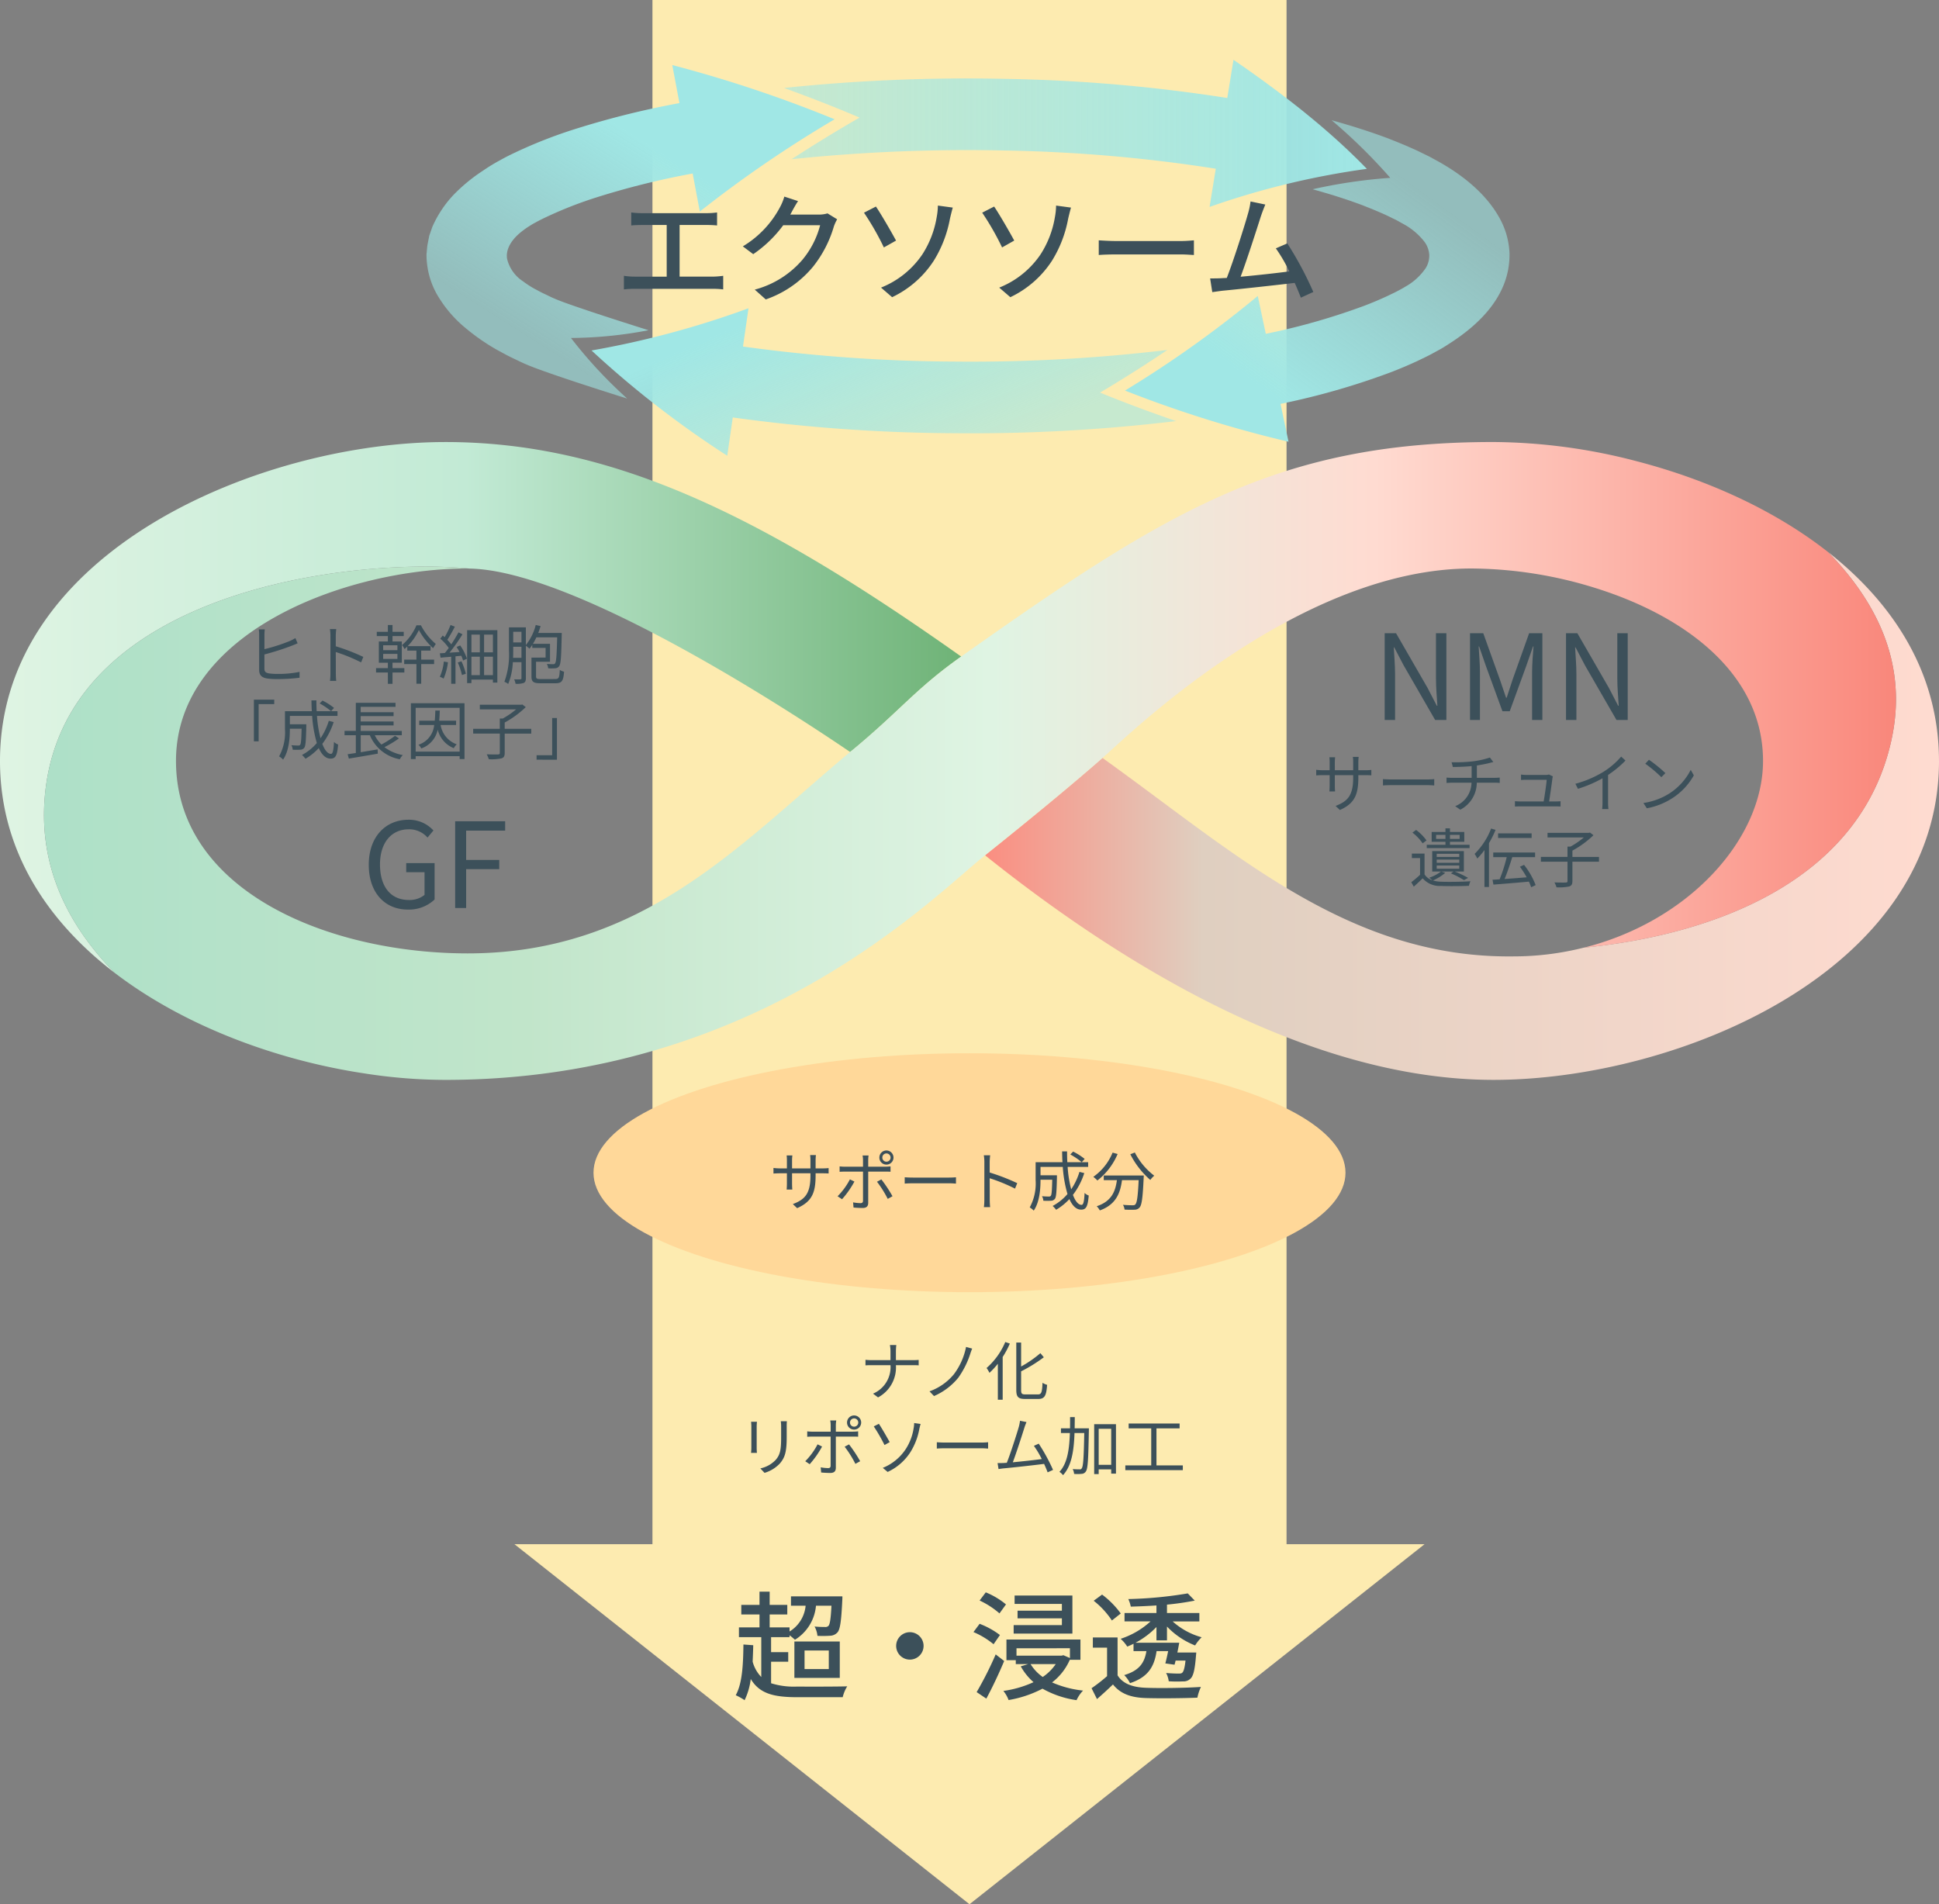 <svg xmlns="http://www.w3.org/2000/svg" xmlns:xlink="http://www.w3.org/1999/xlink" width="360.864" height="354.415" viewBox="0 0 360.864 354.415">
  <rect x="0" y="0" width="360.864" height="354.415" fill="#808080" stroke="none"/>
  <defs>
    <linearGradient id="linear-gradient" y1="0.5" x2="1" y2="0.5" gradientUnits="objectBoundingBox">
      <stop offset="0" stop-color="#dff4e3"/>
      <stop offset="0.485" stop-color="#c2ead5"/>
      <stop offset="1" stop-color="#6fb377"/>
    </linearGradient>
    <linearGradient id="linear-gradient-2" y1="0.5" x2="1" y2="0.5" gradientUnits="objectBoundingBox">
      <stop offset="0" stop-color="#fb8d80"/>
      <stop offset="0.23" stop-color="#dfcfc0"/>
      <stop offset="1" stop-color="#ffdbd0"/>
    </linearGradient>
    <linearGradient id="linear-gradient-3" y1="0.5" x2="1" y2="0.5" gradientUnits="objectBoundingBox">
      <stop offset="0" stop-color="#ade0c8"/>
      <stop offset="0.262" stop-color="#c1e5ca"/>
      <stop offset="0.51" stop-color="#dff4e3"/>
      <stop offset="0.714" stop-color="#ffdbd1"/>
      <stop offset="1" stop-color="#f98478"/>
    </linearGradient>
    <linearGradient id="linear-gradient-4" x1="0.208" y1="0.787" x2="0.599" y2="0.279" gradientUnits="objectBoundingBox">
      <stop offset="0" stop-color="#a0e7e5" stop-opacity="0.588"/>
      <stop offset="1" stop-color="#a0e7e5"/>
    </linearGradient>
    <linearGradient id="linear-gradient-5" x1="0" y1="0.5" x2="1" y2="0.5" xlink:href="#linear-gradient-4"/>
    <linearGradient id="linear-gradient-6" x1="0.793" y1="0.237" x2="0.309" y2="0.794" xlink:href="#linear-gradient-4"/>
    <linearGradient id="linear-gradient-7" x1="0.803" y1="0.757" x2="0.112" y2="0.347" xlink:href="#linear-gradient-4"/>
  </defs>
  <g id="Group_356" data-name="Group 356" transform="translate(98.905 13773)">
    <g id="Layer_2" data-name="Layer 2" transform="translate(-98.905 -13773)">
      <path id="Path_95" data-name="Path 95" d="M297.193,287.405V0H179.18V287.405H153.5l84.686,67.009,84.687-67.009Z" transform="translate(-57.754)" fill="#fdebb0"/>
      <g id="Group_128" data-name="Group 128" transform="translate(0 82.266)">
        <path id="Path_96" data-name="Path 96" d="M178.885,236.716a.3.3,0,0,0-.062.05c-8.4,5.951-11.29,10-20.072,17.284-.175.143-.356.287-.53.43-8.851-6.032-50.555-33.72-70.739-34.138h-.05c-20.49-2.033-74.507,3.35-78.967,41.174-1.653,14.047,4.266,25.3,12.862,34.057C8.708,285.905,0,272.725,0,256.146c0-39.215,48.727-59.356,82.909-59.356,30.963,0,58.826,13.61,95.976,39.926Z" transform="translate(0 -196.784)" fill="url(#linear-gradient)"/>
        <path id="Path_97" data-name="Path 97" d="M471.448,268.483c0,39.234-48.727,59.356-82.909,59.356s-69.136-21.388-94.629-41.8c9.219-7.373,16.866-13.723,21.856-18.12,24.644,17.64,45.808,37.325,76.478,36.938a53.371,53.371,0,0,0,13.068-1.622c23.746-2.339,51.534-12.151,57.3-38.735,3.144-14.427-3.063-25.923-11.833-34.924,12.263,9.637,20.665,22.623,20.665,38.9Z" transform="translate(-110.584 -209.121)" fill="url(#linear-gradient-2)"/>
        <path id="Path_98" data-name="Path 98" d="M356.971,252.169c-5.77,26.584-33.558,36.4-57.3,38.735,19.542-4.89,33.383-20.185,33.383-34.762,0-16.4-14.8-27.1-31.331-32.229a78.706,78.706,0,0,0-22.929-3.593c-31.792,0-62.961,30.189-67.933,34.6-.243.206-.48.43-.736.655-4.984,4.391-12.637,10.741-21.856,18.12-.019.019-.05.031-.062.05C178.485,281.5,145.664,315.5,87.848,315.5a98.272,98.272,0,0,1-14.958-1.185c-16.193-2.42-33.5-8.708-46.594-18.725l-.031-.019c-8.6-8.751-14.508-20.01-12.862-34.057,4.46-37.824,58.477-43.213,78.967-41.174a3.219,3.219,0,0,0-.418-.019c-22.449,0-54.26,11.77-54.26,35.816,0,20.122,19.692,31.649,41.448,34.874a88.226,88.226,0,0,0,12.812.948c32.61,0,50.567-20.266,71.207-37.487.175-.143.356-.287.53-.43,8.789-7.279,11.67-11.334,20.072-17.284.019-.019.05-.031.062-.05,38.161-27,58.888-39.926,99.07-39.926a107.1,107.1,0,0,1,26.6,3.562c12.812,3.318,25.543,8.963,35.641,16.9,8.77,8.994,14.976,20.49,11.832,34.924Z" transform="translate(-4.939 -196.78)" fill="url(#linear-gradient-3)"/>
      </g>
      <g id="Group_129" data-name="Group 129" transform="translate(79.365 11.134)">
        <path id="Path_99" data-name="Path 99" d="M239.5,111.151a239.688,239.688,0,0,0-30.21-10.091l1.331,7.078a160.73,160.73,0,0,0-20.488,5.17,88.743,88.743,0,0,0-10.188,4.072c-.89.425-1.6.769-2.629,1.347a33.26,33.26,0,0,0-3.214,1.956,31.817,31.817,0,0,0-5.635,4.649,21.111,21.111,0,0,0-3.839,5.851l-.569,1.643-.337,1.715c-.08.577-.112,1.162-.176,1.739a14.192,14.192,0,0,0,.1,1.747,14.856,14.856,0,0,0,2.333,6.509,22.743,22.743,0,0,0,4.689,5.346,39.256,39.256,0,0,0,6.076,4.224c1.186.641,1.908,1.042,2.781,1.459.85.393,1.691.834,2.541,1.186,3.391,1.5,15.43,5.314,18.836,6.38a84.745,84.745,0,0,1-10.468-11.278,78.842,78.842,0,0,0,14.436-1.443c-3.03-.954-14.636-4.625-17.418-5.851-.713-.289-1.363-.641-2.044-.954-.657-.3-1.4-.737-1.707-.882a18.158,18.158,0,0,1-2.2-1.427,6.894,6.894,0,0,1-2.958-4.176c-.289-1.8.85-3.431,2.116-4.577a15.426,15.426,0,0,1,2.108-1.563,12.541,12.541,0,0,1,1.106-.641c.441-.257,1.242-.657,1.876-.954a75.557,75.557,0,0,1,8.593-3.431,147.626,147.626,0,0,1,18.74-4.713l1.331,7.078a224.674,224.674,0,0,1,25.08-17.169Z" transform="translate(-163.536 -100.082)" fill="url(#linear-gradient-4)"/>
        <path id="Path_100" data-name="Path 100" d="M355.033,120.135c-7.246-7.486-15.863-14.139-24.824-20.3l-1.154,7.11a297.7,297.7,0,0,0-41.231-3.559,327.338,327.338,0,0,0-41.264,1.691c4.785,1.739,9.466,3.551,14.059,5.515-4.32,2.477-8.544,5.082-12.648,7.743a316.363,316.363,0,0,1,39.58-1.619,283.615,283.615,0,0,1,39.364,3.391l-1.154,7.11a149.376,149.376,0,0,1,29.28-7.086Z" transform="translate(-180.012 -99.84)" fill="url(#linear-gradient-5)"/>
        <path id="Path_101" data-name="Path 101" d="M325.71,164.175a221.642,221.642,0,0,0,30.451,9.53l-1.491-7.046a136.477,136.477,0,0,0,20.455-5.859q2.549-.974,5.09-2.156c.85-.417,1.691-.8,2.541-1.258l1.555-.85c.553-.3,1.074-.633,1.6-.978,4.184-2.653,7.935-5.98,9.923-10.2a14.985,14.985,0,0,0,1.451-6.757,14.656,14.656,0,0,0-1.916-6.645c-2.276-4.064-6.1-7.334-10.38-9.867-.521-.321-1.106-.625-1.667-.938-.489-.257-.866-.489-1.3-.689-.85-.409-1.691-.842-2.541-1.218-1.691-.769-3.391-1.451-5.09-2.108-3.4-1.266-6.805-2.324-10.212-3.27a103.139,103.139,0,0,1,10.917,10.725,96.163,96.163,0,0,0-14.444,2.124c3.094.858,6.132,1.8,9.058,2.894,1.451.561,2.878,1.138,4.264,1.763.689.3,1.347.649,2.02.97.329.144.673.361.93.5l.545.3a12.491,12.491,0,0,1,3.992,3.35,4.538,4.538,0,0,1,.89,2.437,4.417,4.417,0,0,1-.681,2.493,11.217,11.217,0,0,1-3.871,3.479c-.184.12-.377.232-.561.329l-.665.361c-.633.345-1.331.657-2,.986-1.371.633-2.773,1.234-4.224,1.787a124.02,124.02,0,0,1-18.42,5.258l-1.491-7.046a207.742,207.742,0,0,1-24.7,17.6Z" transform="translate(-195.72 -102.624)" fill="url(#linear-gradient-6)"/>
        <path id="Path_102" data-name="Path 102" d="M201.86,165.377a182.36,182.36,0,0,0,25.265,19.6l1.026-7.126a309.916,309.916,0,0,0,41.248,2.934,318.93,318.93,0,0,0,41.256-2.26c-4.817-1.659-9.53-3.407-14.147-5.3,4.288-2.541,8.472-5.2,12.52-7.935a307.913,307.913,0,0,1-39.524,2.164,298.151,298.151,0,0,1-39.452-2.8l1.026-7.126a170.154,170.154,0,0,1-29.2,7.855Z" transform="translate(-171.142 -111.289)" fill="url(#linear-gradient-7)"/>
      </g>
      <ellipse id="Ellipse_88" data-name="Ellipse 88" cx="69.978" cy="22.237" rx="69.978" ry="22.237" transform="translate(110.454 196.026)" fill="#ffd899"/>
    </g>
    <path id="Path_191" data-name="Path 191" d="M-36.828-5.412h3.19V-7.194h-3.19V-9.988H-33.4v-.352a12.076,12.076,0,0,1,1.012.836,8.288,8.288,0,0,0,3.916-6.336h2.882c-.132,2.464-.286,3.432-.55,3.74a.782.782,0,0,1-.66.22,18.767,18.767,0,0,1-1.936-.088A4.546,4.546,0,0,1-28.2-10.23a19.981,19.981,0,0,0,2.376-.022,1.911,1.911,0,0,0,1.364-.638c.484-.572.7-2.112.88-5.94.022-.242.022-.748.022-.748h-9.57v1.738H-30.4a6.291,6.291,0,0,1-2.992,4.8v-.77h-3.7v-2.4h3.278v-1.782h-3.278v-2.464h-1.892v2.464h-3.388v1.782h3.388v2.4h-3.828v1.826h4.158v7.414a6.472,6.472,0,0,1-1.606-2.86c.044-.99.088-2,.11-3.058l-1.826-.132c-.044,3.806-.22,7.26-1.43,9.438a11.59,11.59,0,0,1,1.65.924A12.607,12.607,0,0,0-40.612-2.2c1.65,2.75,4.29,3.388,8.69,3.388H-23.5A6.891,6.891,0,0,1-22.66-.836c-1.628.066-7.964.066-9.284.044a14.112,14.112,0,0,1-4.884-.616ZM-30.6-7.5h4.51v3.454H-30.6Zm-1.892,5.1h8.448V-9.174h-8.448ZM-11-10.912A2.554,2.554,0,0,0-13.552-8.36,2.554,2.554,0,0,0-11-5.808,2.554,2.554,0,0,0-8.448-8.36,2.554,2.554,0,0,0-11-10.912Zm30.25-6.82H8.492v1.562h8.8v1.254H9.042v1.43h8.25v1.254H8.316v1.584H19.25ZM6.886-16.082a14.313,14.313,0,0,0-3.762-2.244L1.98-16.808a15.786,15.786,0,0,1,3.7,2.4Zm-1.122,5.7a15.32,15.32,0,0,0-3.784-2.09L.836-10.934a14.9,14.9,0,0,1,3.74,2.266ZM4.972-6.776A66.625,66.625,0,0,1,1.43.242l1.8,1.21c1.122-2.068,2.354-4.686,3.322-7Zm11.176,1.8a8.968,8.968,0,0,1-2.42,2.4,8.073,8.073,0,0,1-2.266-2.4Zm2.64-2.948v1.826l-1.21-.528-.374.088H8.844V-7.92Zm0,2.156h1.958V-9.548H6.974V-5.7H8.712v.726h2.31l-1.386.418a11.114,11.114,0,0,0,2.376,2.948A20.078,20.078,0,0,1,6.4.022,5.711,5.711,0,0,1,7.37,1.716,21.139,21.139,0,0,0,13.684-.4,18.073,18.073,0,0,0,20.02,1.738,6.544,6.544,0,0,1,21.23-.044a19.356,19.356,0,0,1-5.764-1.518A10.7,10.7,0,0,0,18.788-5.83Zm9.46-8.624a16.354,16.354,0,0,0-3.476-3.52L23.21-16.764A15.708,15.708,0,0,1,26.6-13.09Zm-.594,4.466h-4.6V-8.03H25.7v5.3A30.335,30.335,0,0,1,22.814-.484L23.826,1.54C24.9.594,25.872-.286,26.8-1.188c1.342,1.694,3.234,2.42,5.962,2.53,2.552.088,7.216.044,9.746-.066a8.909,8.909,0,0,1,.66-2c-2.794.2-7.9.264-10.384.154-2.442-.11-4.18-.792-5.126-2.31Zm15.224-2.992v-1.562H36.85v-1.562a51.8,51.8,0,0,0,5.17-.748l-1.3-1.342a75.919,75.919,0,0,1-11.066,1.056,6.213,6.213,0,0,1,.462,1.408c1.518-.044,3.146-.11,4.774-.22v1.408h-5.94v1.562h4.84A15.263,15.263,0,0,1,28.226-9.68a6.964,6.964,0,0,1,1.232,1.452c.374-.154.77-.33,1.166-.528v1.364h2.4c-.352,2.112-1.254,3.608-4.136,4.466a5.511,5.511,0,0,1,1.078,1.5c3.41-1.122,4.532-3.124,4.95-5.962H37.07c-.176.836-.352,1.65-.528,2.288l1.716.242c.066-.242.132-.484.2-.77H40.3c-.154,1.386-.352,2.024-.594,2.244-.154.154-.352.176-.726.176-.352,0-1.3-.022-2.288-.11a4.479,4.479,0,0,1,.484,1.54,21.529,21.529,0,0,0,2.64.022,1.829,1.829,0,0,0,1.43-.528c.506-.484.792-1.628.99-4.114l.066-.726h-3.52c.132-.616.242-1.232.352-1.826H31a15.587,15.587,0,0,0,3.894-2.926v2.486H36.85v-2.574a14.672,14.672,0,0,0,5.236,3.52A7.976,7.976,0,0,1,43.3-9.966a13.273,13.273,0,0,1-5.39-2.948Z" transform="translate(81.429 -13458.309)" fill="#3c505a"/>
    <path id="Path_190" data-name="Path 190" d="M-27.36-5.508V-5.94h1.32c.528,0,.972.024,1.1.036V-6.912a8.823,8.823,0,0,1-1.1.06h-1.32v-1.5a9.1,9.1,0,0,1,.06-.984h-1.08a6.69,6.69,0,0,1,.06.984v1.5h-3.42V-8.388a7.407,7.407,0,0,1,.06-.876h-1.068a7.41,7.41,0,0,1,.048.876v1.536H-34a8.8,8.8,0,0,1-1.2-.084v1.044c.144-.012.684-.048,1.2-.048h1.3V-4c0,.456-.036.972-.048,1.092h1.056c-.012-.12-.048-.648-.048-1.092V-5.94h3.42v.5c0,3.36-1.092,4.392-3.276,5.232l.8.756C-28.044-.672-27.36-2.316-27.36-5.508Zm12.42-3.36a.763.763,0,0,1,.756-.768.776.776,0,0,1,.78.768.768.768,0,0,1-.78.768A.756.756,0,0,1-14.94-8.868Zm-.552,0A1.3,1.3,0,0,0-14.184-7.56a1.306,1.306,0,0,0,1.32-1.308,1.324,1.324,0,0,0-1.32-1.32A1.321,1.321,0,0,0-15.492-8.868Zm-2-.384h-1.128a4.352,4.352,0,0,1,.084.852v1.236h-3.336a8.976,8.976,0,0,1-1.02-.06v1.008c.324-.024.66-.036,1.02-.036h3.336V-.84c0,.312-.144.456-.468.456a8.536,8.536,0,0,1-1.38-.144l.084.96c.48.048,1.2.084,1.7.084.72,0,1.032-.324,1.032-.96V-6.252h3.18c.288,0,.648,0,.972.024v-1a9.208,9.208,0,0,1-.984.06h-3.168V-8.388A5.686,5.686,0,0,1-17.5-9.252ZM-15.12-4.8l-.816.432a19.937,19.937,0,0,1,2,3.192l.888-.492A25.743,25.743,0,0,0-15.12-4.8Zm-5.016.4-.84-.408a12.813,12.813,0,0,1-2.292,3.144l.828.552A17.392,17.392,0,0,0-20.136-4.4Zm9.36-.792V-4.02c.372-.036,1.008-.06,1.668-.06H-2.52c.54,0,1.044.048,1.284.06V-5.2c-.264.024-.7.06-1.3.06H-9.108C-9.78-5.136-10.416-5.172-10.776-5.2Zm14.82,4.14A10.574,10.574,0,0,1,3.96.36H5.124c-.048-.4-.072-1.044-.072-1.416,0-.348,0-2.16-.012-3.96A31.461,31.461,0,0,1,9.756-3.084l.408-1.02A38.354,38.354,0,0,0,5.04-6.084V-8.04c0-.36.048-.876.084-1.248H3.948a7.574,7.574,0,0,1,.1,1.248Zm16-8.388A12.285,12.285,0,0,1,22.164-8l.552-.612a11.446,11.446,0,0,0-2.148-1.368Zm1.7,3.24a11.883,11.883,0,0,1-1.536,3.24,21.644,21.644,0,0,1-.66-4.164h3.816V-8H19.488c-.036-.648-.048-1.32-.048-2.016h-.924c.012.684.024,1.356.072,2.016h-5v3.348A9.313,9.313,0,0,1,12.492.408a3.55,3.55,0,0,1,.744.6c1.08-1.56,1.26-3.972,1.26-5.652v-.1H16.68c-.048,2.064-.108,2.82-.276,3-.072.108-.192.132-.36.132-.2,0-.72-.012-1.272-.06a1.854,1.854,0,0,1,.252.84,13.846,13.846,0,0,0,1.428,0,.928.928,0,0,0,.72-.348c.252-.312.324-1.32.384-4.008v-.384H14.5v-1.56h4.14a23.6,23.6,0,0,0,.876,5.052,9.576,9.576,0,0,1-2.76,2.22A5.023,5.023,0,0,1,17.4.852,10.729,10.729,0,0,0,19.872-1.14C20.424.1,21.144.828,22.068.828S23.3.24,23.472-1.8a2.109,2.109,0,0,1-.768-.48c-.084,1.6-.228,2.22-.564,2.22-.612,0-1.164-.684-1.608-1.86a13.531,13.531,0,0,0,2.112-4.056Zm6.168-3.588A10.192,10.192,0,0,1,24.324-5.28a5.186,5.186,0,0,1,.756.684,12.364,12.364,0,0,0,3.768-4.932Zm-1.644,4.26v.864h2.448C28.44-2.64,27.78-.744,24.96.192a3.539,3.539,0,0,1,.576.78c3.048-1.1,3.816-3.276,4.128-5.64h3.1c-.144,3.024-.312,4.224-.624,4.524-.108.132-.252.156-.5.156-.276,0-1.02-.012-1.8-.084a2.169,2.169,0,0,1,.3.888A17.19,17.19,0,0,0,32.016.84,1.2,1.2,0,0,0,32.94.42c.408-.456.588-1.836.756-5.52.012-.12.024-.432.024-.432ZM31.212-9.48A15.87,15.87,0,0,0,34.932-4.7a4.588,4.588,0,0,1,.732-.792,12.7,12.7,0,0,1-3.612-4.32Z" transform="translate(80.245 -13548.69)" fill="#3c505a"/>
    <path id="Path_189" data-name="Path 189" d="M-27.36-5.508V-5.94h1.32c.528,0,.972.024,1.1.036V-6.912a8.823,8.823,0,0,1-1.1.06h-1.32v-1.5a9.1,9.1,0,0,1,.06-.984h-1.08a6.69,6.69,0,0,1,.06.984v1.5h-3.42V-8.388a7.407,7.407,0,0,1,.06-.876h-1.068a7.41,7.41,0,0,1,.048.876v1.536H-34a8.8,8.8,0,0,1-1.2-.084v1.044c.144-.012.684-.048,1.2-.048h1.3V-4c0,.456-.036.972-.048,1.092h1.056c-.012-.12-.048-.648-.048-1.092V-5.94h3.42v.5c0,3.36-1.092,4.392-3.276,5.232l.8.756C-28.044-.672-27.36-2.316-27.36-5.508Zm4.584.312V-4.02c.372-.036,1.008-.06,1.668-.06h6.588c.54,0,1.044.048,1.284.06V-5.2c-.264.024-.7.06-1.3.06h-6.576C-21.78-5.136-22.416-5.172-22.776-5.2ZM-10.008-8.34l.24.888c.924-.012,2.28-.048,3.492-.168v2.184H-9.888c-.36,0-.78-.024-1.056-.048v1c.288-.024.7-.048,1.08-.048H-6.3A4.763,4.763,0,0,1-9.336-.168l.948.66A5.687,5.687,0,0,0-5.316-4.536h3.348c.3,0,.66.024.924.048v-1c-.252.024-.684.048-.948.048H-5.3v-2.3c.864-.132,1.788-.312,2.388-.468.168-.048.408-.108.672-.18l-.636-.828a16.273,16.273,0,0,1-3.1.7A28.968,28.968,0,0,1-10.008-8.34ZM8.844-5.712,8.112-6.06a2.06,2.06,0,0,1-.6.084H3.864a8.193,8.193,0,0,1-.948-.072V-5.04c.3-.012.612-.036.96-.036H7.692c-.036.684-.384,3.024-.564,4.032H2.784c-.36,0-.708-.024-1-.048v1c.348-.024.624-.036,1-.036H9.36c.252,0,.7.012.912.024V-1.08c-.252.024-.684.036-.948.036H8.148c.168-1.1.516-3.48.612-4.3A2.67,2.67,0,0,1,8.844-5.712Zm4.188,1.38.48.936a23.7,23.7,0,0,0,4.572-1.956v4.44A11.132,11.132,0,0,1,18.012.372h1.176a9.055,9.055,0,0,1-.072-1.284V-5.976a19.632,19.632,0,0,0,3.24-2.676l-.8-.744a14.3,14.3,0,0,1-3.276,2.82A19.837,19.837,0,0,1,13.032-4.332ZM26.724-8.8l-.684.732a24.922,24.922,0,0,1,2.988,2.508l.756-.756A26.277,26.277,0,0,0,26.724-8.8ZM25.692-.756l.636.984a13.153,13.153,0,0,0,4.716-1.86A11.989,11.989,0,0,0,35.076-5.9L34.5-6.924a11.3,11.3,0,0,1-4.008,4.416A12.391,12.391,0,0,1,25.692-.756Zm-38.58,6.68V5.18h1.74v.744Zm4.38-.744v.744h-1.8V5.18ZM-6.66,7.028h-3.648V6.464h2.664V4.64h-2.664V3.968h-.84V4.64h-2.568V6.464h2.568v.564h-3.48V7.64H-6.66Zm-8.016-.816a8.972,8.972,0,0,0-1.932-1.956l-.684.5a8.865,8.865,0,0,1,1.9,2Zm1.9,4.656h4.2v.612h-4.2Zm0-1.092h4.2v.6h-4.2Zm0-1.08h4.2v.588h-4.2Zm.852,3.3h2.28l-.492.348A16.163,16.163,0,0,1-7.7,13.6l.768-.42A20.315,20.315,0,0,0-9.42,12h1.7v-3.8h-5.892V12h1.632a7.671,7.671,0,0,1-2.184,1.152c.156.108.432.336.6.48a2.673,2.673,0,0,1-1.476-1.1V8.66H-17.4V9.5h1.524v3.108a19.618,19.618,0,0,1-1.632,1.38l.468.828c.588-.528,1.128-1.044,1.656-1.548A4.2,4.2,0,0,0-12,14.684c1.344.06,3.888.036,5.22-.024a3.745,3.745,0,0,1,.288-.852c-1.44.108-4.2.144-5.52.084a5.944,5.944,0,0,1-1.464-.228,9.568,9.568,0,0,0,2.292-1.416Zm16.812-7.1h-6.24v.852h6.24Zm-7.536-.9A13.4,13.4,0,0,1-5.724,8.72a5.37,5.37,0,0,1,.5.864A12.863,12.863,0,0,0-3.888,8v6.876h.84V6.716A17.529,17.529,0,0,0-1.824,4.244ZM5.64,14.528A14.5,14.5,0,0,0,3.48,10.76l-.768.348a18.319,18.319,0,0,1,1.26,1.968c-1.416.12-2.856.228-4.116.312C.348,12.224.876,10.64,1.284,9.32H5.532V8.456H-2.256V9.32H.252a28.207,28.207,0,0,1-1.32,4.128c-.48.036-.924.06-1.32.084l.168.9C-.492,14.3,2,14.1,4.38,13.88a8.242,8.242,0,0,1,.42,1.044ZM17.424,9.284H12.48V8.108A18.14,18.14,0,0,0,16.4,5.24l-.648-.492L15.54,4.8H7.848V5.66H14.6a15.27,15.27,0,0,1-2.472,1.7h-.564v1.92H6.612v.888h4.956V13.76c0,.216-.072.276-.336.288s-1.14.012-2.1-.024a4.228,4.228,0,0,1,.384.912,8.891,8.891,0,0,0,2.364-.156c.444-.144.6-.42.6-1.02V10.172h4.944Z" transform="translate(181.254 -13622.793)" fill="#3c505a"/>
    <path id="Path_188" data-name="Path 188" d="M-22.616,0h1.936V-8.47c0-1.694-.154-3.41-.242-5.038h.088l1.738,3.322L-13.222,0h2.09V-16.148h-1.936v8.4c0,1.672.154,3.476.264,5.1h-.11L-14.63-5.962-20.5-16.148h-2.112ZM-6.732,0h1.848V-8.932c0-1.386-.154-3.344-.242-4.752h.088l1.276,3.674L-.7-1.628H.66L3.718-10.01l1.276-3.674h.088c-.11,1.408-.264,3.366-.264,4.752V0H6.732V-16.148H4.268L1.188-7.5C.814-6.38.462-5.258.088-4.136h-.11C-.418-5.258-.792-6.38-1.166-7.5l-3.1-8.646H-6.732ZM11.132,0h1.936V-8.47c0-1.694-.154-3.41-.242-5.038h.088l1.738,3.322L20.526,0h2.09V-16.148H20.68v8.4c0,1.672.154,3.476.264,5.1h-.11L19.118-5.962,13.244-16.148H11.132Z" transform="translate(181.41 -13639)" fill="#3c505a"/>
    <path id="Path_187" data-name="Path 187" d="M-26.172-9.228h-1.116a5.844,5.844,0,0,1,.072.972v6.6c0,.972.516,1.392,1.428,1.56a12.779,12.779,0,0,0,1.932.12A33.551,33.551,0,0,0-19.7-.228V-1.32a19.72,19.72,0,0,1-4.1.384,11.594,11.594,0,0,1-1.6-.1c-.576-.12-.84-.276-.84-.888V-4.56A48.519,48.519,0,0,0-21.2-6.168c.36-.132.792-.324,1.14-.468l-.42-.972a8.068,8.068,0,0,1-1.056.552,33.725,33.725,0,0,1-4.7,1.512V-8.256A7.843,7.843,0,0,1-26.172-9.228Zm12.216,8.172A10.573,10.573,0,0,1-14.04.36h1.164c-.048-.4-.072-1.044-.072-1.416,0-.348,0-2.16-.012-3.96A31.461,31.461,0,0,1-8.244-3.084l.408-1.02a38.354,38.354,0,0,0-5.124-1.98V-8.04c0-.36.048-.876.084-1.248h-1.176a7.574,7.574,0,0,1,.1,1.248ZM-4.14-4.668h2.652v.936H-4.14Zm0-1.6h2.652v.912H-4.14Zm1.74,3.24H-.672V-6.972H-2.4V-7.98H-.312v-.792H-2.4v-1.272h-.864v1.272H-5.328v.792h2.064v1.008h-1.68v3.948h1.68v1.008h-2.2V-1.2h2.2V.912H-2.4V-1.2H-.2v-.816H-2.4ZM2.94-5.28H4.68v-.828H.42a11.139,11.139,0,0,0,2.088-3A12.767,12.767,0,0,0,5.16-5.724a6.389,6.389,0,0,1,.5-.792A11.336,11.336,0,0,1,2.892-9.984h-.84A9.942,9.942,0,0,1-.636-6.3a2.924,2.924,0,0,1,.468.732,6.265,6.265,0,0,0,.516-.468v.756h1.7V-3.6H-.228v.828h2.28V.888H2.94v-3.66h2.4V-3.6H2.94ZM7.152-3.24A9.282,9.282,0,0,1,6.408-.4a3.117,3.117,0,0,1,.7.336A11,11,0,0,0,7.92-3.108Zm2.592.18a11.785,11.785,0,0,1,.78,2.328l.72-.24a11.973,11.973,0,0,0-.816-2.316ZM9.528-5.952a10.043,10.043,0,0,1,.54.936l-1.86.12a31.969,31.969,0,0,0,2.412-3.42l-.744-.36A25.6,25.6,0,0,1,8.532-6.444a8.471,8.471,0,0,0-.732-.84A25.8,25.8,0,0,0,9.2-9.732l-.8-.312A15.141,15.141,0,0,1,7.3-7.776c-.12-.108-.228-.216-.348-.312L6.492-7.5A9.452,9.452,0,0,1,8.064-5.772c-.24.336-.48.66-.72.936-.336.024-.648.048-.936.06l.132.816,1.98-.18V.9h.8V-4.212L10.4-4.32a7.942,7.942,0,0,1,.336.888l.72-.348A10.415,10.415,0,0,0,10.2-6.24ZM14.64-.708V-4.14h1.644V-.708ZM12.288-4.14h1.56V-.708h-1.56Zm1.56-4.116v3.3h-1.56v-3.3Zm2.436,3.3H14.64v-3.3h1.644Zm-4.8-4.128V.768h.8V.12h4V.672h.828V-9.084ZM20.04-3.936c.024-.492.024-.96.024-1.38v-.672H21.6v2.052ZM21.6-8.784V-6.8H20.064v-1.98ZM25.236.024c-.768,0-.924-.084-.924-.5V-3.2h2.6V-6.54h-3.18a10.27,10.27,0,0,0,.636-1.2h3.876c-.084,3.348-.168,4.536-.384,4.824a.357.357,0,0,1-.36.168c-.2,0-.672-.012-1.176-.048a2.225,2.225,0,0,1,.252.816,8.9,8.9,0,0,0,1.3-.012.9.9,0,0,0,.744-.4c.312-.408.384-1.752.468-5.736.012-.132.012-.432.012-.432H24.72a12.413,12.413,0,0,0,.432-1.284l-.9-.2a9.712,9.712,0,0,1-1.836,3.732V-9.6H19.272v4.3A14.73,14.73,0,0,1,18.42.528a2.427,2.427,0,0,1,.708.408,12.02,12.02,0,0,0,.864-4.056H21.6V-.144c0,.156-.06.2-.216.216-.132.012-.612.012-1.14,0A3.121,3.121,0,0,1,20.5.9,4.116,4.116,0,0,0,22.02.744c.3-.156.4-.42.4-.888V-6.18c.216.156.528.408.672.54a8.054,8.054,0,0,0,.516-.7v.564h2.484v1.8H23.46v3.5C23.46.564,23.856.8,25.188.8h2.736c1.2,0,1.476-.432,1.6-2.148a2.717,2.717,0,0,1-.792-.336c-.072,1.464-.18,1.7-.864,1.7ZM-28.2,3.848v7.764h.888V4.676h2.9V3.848Zm12.24.708A12.284,12.284,0,0,1-13.836,6l.552-.612a11.446,11.446,0,0,0-2.148-1.368Zm1.7,3.24a11.883,11.883,0,0,1-1.536,3.24,21.644,21.644,0,0,1-.66-4.164h3.816V6h-3.876c-.036-.648-.048-1.32-.048-2.016h-.924c.012.684.024,1.356.072,2.016h-5V9.344a9.313,9.313,0,0,1-1.092,5.064,3.55,3.55,0,0,1,.744.6c1.08-1.56,1.26-3.972,1.26-5.652v-.1h2.184c-.048,2.064-.108,2.82-.276,3-.072.108-.192.132-.36.132-.2,0-.72-.012-1.272-.06a1.854,1.854,0,0,1,.252.84,13.846,13.846,0,0,0,1.428,0,.928.928,0,0,0,.72-.348c.252-.312.324-1.32.384-4.008V8.432H-21.5V6.872h4.14a23.6,23.6,0,0,0,.876,5.052,9.576,9.576,0,0,1-2.76,2.22,5.023,5.023,0,0,1,.648.708,10.729,10.729,0,0,0,2.472-1.992c.552,1.236,1.272,1.968,2.2,1.968s1.236-.588,1.4-2.628a2.109,2.109,0,0,1-.768-.48c-.084,1.6-.228,2.22-.564,2.22-.612,0-1.164-.684-1.608-1.86a13.531,13.531,0,0,0,2.112-4.056ZM-1.932,10.58A18.441,18.441,0,0,1-4.464,12.2,6.072,6.072,0,0,1-5.7,10.472H-.672v-.8H-8.316V8.648H-2.2V7.916h-6.12v-1H-2.2V6.188h-6.12v-1h6.48V4.436H-9.228V9.668h-2.1v.8h2.1v3.312c-.564.084-1.092.168-1.524.228l.228.816c1.428-.24,3.48-.588,5.388-.924l-.036-.792c-1.056.18-2.148.36-3.144.528V10.472h1.7a7.5,7.5,0,0,0,5.58,4.476,2.783,2.783,0,0,1,.552-.78A8.1,8.1,0,0,1-3.9,12.692,19.462,19.462,0,0,0-1.2,11.06ZM9.432,8.564v-.8H6.288c.06-.588.084-1.212.108-1.884H5.568c-.024.672-.048,1.308-.108,1.884H2.568v.8H5.352a4.26,4.26,0,0,1-2.928,3.684,2.23,2.23,0,0,1,.528.684A4.711,4.711,0,0,0,6.012,9.44,5.014,5.014,0,0,0,9,12.884a2.947,2.947,0,0,1,.552-.72,4.588,4.588,0,0,1-3-3.6ZM1.908,13.52V5.372h8.184V13.52Zm-.888-9V14.912h.888v-.54h8.184v.54H11V4.52Zm22.4,4.764H18.48V8.108A18.14,18.14,0,0,0,22.4,5.24l-.648-.492L21.54,4.8H13.848V5.66H20.6a15.27,15.27,0,0,1-2.472,1.7h-.564v1.92H12.612v.888h4.956V13.76c0,.216-.072.276-.336.288s-1.14.012-2.1-.024a4.228,4.228,0,0,1,.384.912,8.891,8.891,0,0,0,2.364-.156c.444-.144.6-.42.6-1.02V10.172h4.944ZM28.2,15.032V7.268h-.888V14.2h-2.9v.828Z" transform="translate(-23.455 -13646.633)" fill="#3c505a"/>
    <path id="Path_186" data-name="Path 186" d="M-5.115.286A6.925,6.925,0,0,0-.121-1.584V-8.36H-5.4v1.694h3.41v4.224a4.423,4.423,0,0,1-2.9.946c-3.476,0-5.39-2.552-5.39-6.622,0-4.026,2.112-6.534,5.346-6.534a4.523,4.523,0,0,1,3.5,1.54l1.1-1.32a6.138,6.138,0,0,0-4.642-2c-4.268,0-7.392,3.168-7.392,8.382C-12.375-2.816-9.339.286-5.115.286ZM3.707,0H5.753V-7.238h6.16V-8.954H5.753V-14.41h7.26v-1.738H3.707Z" transform="translate(-17.905 -13604)" fill="#3c505a"/>
    <path id="Path_185" data-name="Path 185" d="M-62.546-15v2.42c.572-.066,1.474-.088,1.958-.088h4.642v9.614h-5.918a13.007,13.007,0,0,1-2.046-.154v2.53a16.6,16.6,0,0,1,2.046-.11h14.52a15.232,15.232,0,0,1,1.914.11v-2.53a16.068,16.068,0,0,1-1.914.154h-6.2v-9.614h4.994a19.58,19.58,0,0,1,1.98.088V-15a14.019,14.019,0,0,1-1.98.132H-60.588A15.4,15.4,0,0,1-62.546-15ZM-31.5-17.116l-2.552-.836a9.753,9.753,0,0,1-.814,1.98A18.67,18.67,0,0,1-41.778-8.69l1.936,1.452a22.975,22.975,0,0,0,5.588-5.39h6.864a16.52,16.52,0,0,1-3.344,6.49,17.627,17.627,0,0,1-8.822,5.5l2.046,1.826a19.825,19.825,0,0,0,8.8-6.094,21.774,21.774,0,0,0,3.872-7.48,7.529,7.529,0,0,1,.616-1.342l-1.8-1.1a5.167,5.167,0,0,1-1.65.22h-5.28c.11-.176.22-.374.308-.55C-32.406-15.6-31.944-16.456-31.5-17.116Zm15.444,16.1L-13.992.77A18.882,18.882,0,0,0-6.248-6.006a22.529,22.529,0,0,0,3.014-7.81c.11-.484.33-1.386.528-2.09l-2.772-.374a12.5,12.5,0,0,1-.22,2.156A18.26,18.26,0,0,1-8.382-7.172,16.785,16.785,0,0,1-16.06-1.012ZM-17.006-16.1l-2.222,1.144a50.387,50.387,0,0,1,3.7,6.468l2.266-1.276C-14.058-11.242-15.994-14.608-17.006-16.1ZM5.94-1.012,8.008.77a18.882,18.882,0,0,0,7.744-6.776,22.529,22.529,0,0,0,3.014-7.81c.11-.484.33-1.386.528-2.09l-2.772-.374a12.5,12.5,0,0,1-.22,2.156,18.26,18.26,0,0,1-2.684,6.952A16.785,16.785,0,0,1,5.94-1.012ZM4.994-16.1,2.772-14.96a50.387,50.387,0,0,1,3.7,6.468L8.734-9.768C7.942-11.242,6.006-14.608,4.994-16.1Zm19.47,6.292v2.728c.748-.066,2.068-.11,3.278-.11H39.71c.968,0,1.98.088,2.464.11V-9.812c-.55.044-1.408.132-2.464.132H27.742C26.554-9.68,25.19-9.768,24.464-9.812Zm31-6.666-2.75-.572a13.886,13.886,0,0,1-.484,2.288c-.616,2.222-2.706,8.8-3.938,11.946-.33.022-.638.022-.9.044-.66.044-1.518.044-2.2.044l.4,2.552c.66-.088,1.386-.2,1.936-.264,2.86-.264,9.9-1.034,13.4-1.452.462,1.012.858,1.98,1.144,2.75L64.394-.2a64.478,64.478,0,0,0-4.84-9.042l-2.134.924a29.616,29.616,0,0,1,2.508,4.29c-2.354.308-6.072.726-9.064.99,1.1-2.9,3.1-9.13,3.762-11.22C54.956-15.224,55.22-15.884,55.462-16.478Z" transform="translate(81.119 -13718.458)" fill="#3c505a"/>
    <path id="Path_184" data-name="Path 184" d="M-13.224-8.1v1.62h-3.54c-.42,0-.864-.036-1.116-.06v1.032c.252-.024.7-.036,1.14-.036h3.516a5.348,5.348,0,0,1-3.252,5.3l.936.7a6.308,6.308,0,0,0,3.324-6h3.18c.372,0,.864.012,1.056.036v-1.02c-.192.024-.648.048-1.044.048h-3.192V-8.088a11.119,11.119,0,0,1,.072-1.2h-1.188A6.7,6.7,0,0,1-13.224-8.1Zm15.2-.528L.84-8.94A12.5,12.5,0,0,1-1.428-3.852,10.424,10.424,0,0,1-5.964-.672l.84.876A11.92,11.92,0,0,0-.6-3.216,16.4,16.4,0,0,0,1.6-7.584,10.087,10.087,0,0,1,1.98-8.628ZM8.136-9.852a13.271,13.271,0,0,1-3.48,4.836,5.955,5.955,0,0,1,.54.9,14.317,14.317,0,0,0,1.56-1.692v6.7h.9V-7.068a16.115,16.115,0,0,0,1.332-2.5ZM11.88-.1c-.66,0-.792-.144-.792-.816v-3.48a28.239,28.239,0,0,0,4.224-2.616l-.636-.768a21,21,0,0,1-3.588,2.484V-9.756h-.9V-.924c0,1.308.384,1.668,1.632,1.668h2.46c1.236,0,1.5-.684,1.644-2.628a2.864,2.864,0,0,1-.852-.384C14.988-.528,14.88-.1,14.22-.1ZM-32.508,4.892h-1.128a8.608,8.608,0,0,1,.06,1.044v1.9c0,2.268-.144,3.24-1,4.236a5.5,5.5,0,0,1-2.868,1.6l.78.828A6.409,6.409,0,0,0-33.8,12.74c.864-1.032,1.26-1.98,1.26-4.86V5.936C-32.544,5.528-32.532,5.192-32.508,4.892Zm-5.568.1h-1.092c.024.228.048.648.048.864v4a7.864,7.864,0,0,1-.06.924h1.1c-.024-.216-.048-.612-.048-.912V5.852C-38.124,5.564-38.1,5.216-38.076,4.988Zm17.316.144A.763.763,0,0,1-20,4.364a.776.776,0,0,1,.78.768A.768.768,0,0,1-20,5.9.756.756,0,0,1-20.76,5.132Zm-.552,0A1.3,1.3,0,0,0-20,6.44a1.306,1.306,0,0,0,1.32-1.308A1.324,1.324,0,0,0-20,3.812,1.321,1.321,0,0,0-21.312,5.132Zm-2-.384h-1.128a4.352,4.352,0,0,1,.084.852V6.836H-27.7a8.976,8.976,0,0,1-1.02-.06V7.784c.324-.024.66-.036,1.02-.036h3.336V13.16c0,.312-.144.456-.468.456a8.536,8.536,0,0,1-1.38-.144l.084.96c.48.048,1.2.084,1.7.084.72,0,1.032-.324,1.032-.96V7.748h3.18c.288,0,.648,0,.972.024v-1a9.208,9.208,0,0,1-.984.06h-3.168V5.612A5.686,5.686,0,0,1-23.316,4.748ZM-20.94,9.2l-.816.432a19.937,19.937,0,0,1,2,3.192l.888-.492A25.743,25.743,0,0,0-20.94,9.2Zm-5.016.4-.84-.408a12.813,12.813,0,0,1-2.292,3.144l.828.552A17.392,17.392,0,0,0-25.956,9.6Zm11.3,3.972.9.756a9.987,9.987,0,0,0,4.248-3.7A12.312,12.312,0,0,0-7.86,6.344c.048-.216.144-.636.24-.948l-1.2-.168a5.207,5.207,0,0,1-.1.984,9.9,9.9,0,0,1-1.5,3.912A9.218,9.218,0,0,1-14.652,13.568Zm-.732-8.2-.948.48a32.248,32.248,0,0,1,2,3.468l.96-.54C-13.8,8-14.856,6.152-15.384,5.372ZM-4.6,8.8V9.98c.372-.036,1.008-.06,1.668-.06H3.66c.54,0,1.044.048,1.284.06V8.8c-.264.024-.7.06-1.3.06H-2.928C-3.6,8.864-4.236,8.828-4.6,8.8Zm16.68-3.756-1.2-.24a7.55,7.55,0,0,1-.228,1.152c-.336,1.176-1.56,5.016-2.232,6.672-.216.012-.42.024-.6.036-.348.012-.756.024-1.116.012l.18,1.116c.348-.048.7-.108,1-.132,1.608-.144,5.628-.588,7.476-.828.276.588.5,1.14.66,1.572l1.008-.456a33.81,33.81,0,0,0-2.664-4.884l-.9.408a17.043,17.043,0,0,1,1.464,2.46c-1.32.18-3.624.432-5.388.6.6-1.56,1.788-5.244,2.136-6.372C11.832,5.66,11.964,5.348,12.084,5.048ZM23.7,6.212H21.048c.012-.684.024-1.38.024-2.088H20.2c0,.708,0,1.4-.012,2.088H18.5v.876H20.16c-.1,3-.456,5.652-1.944,7.224a2.747,2.747,0,0,1,.672.612c1.62-1.752,2.028-4.62,2.136-7.836h1.812c-.084,4.6-.192,6.228-.468,6.564a.348.348,0,0,1-.4.192c-.216,0-.732,0-1.284-.048a2.278,2.278,0,0,1,.264.9,7.59,7.59,0,0,0,1.4-.012.953.953,0,0,0,.792-.456c.372-.516.456-2.256.552-7.56ZM25.524,13v-6.7h2.328V13Zm-.84-7.56v9.288h.84v-.876h2.328v.792h.888v-9.2Zm11.592,7.668V6.224h4.308V5.312H31.1v.912h4.2v6.888H30.48V14h10.7v-.888Z" transform="translate(80.047 -13513.374)" fill="#3c505a"/>
  </g>
</svg>
